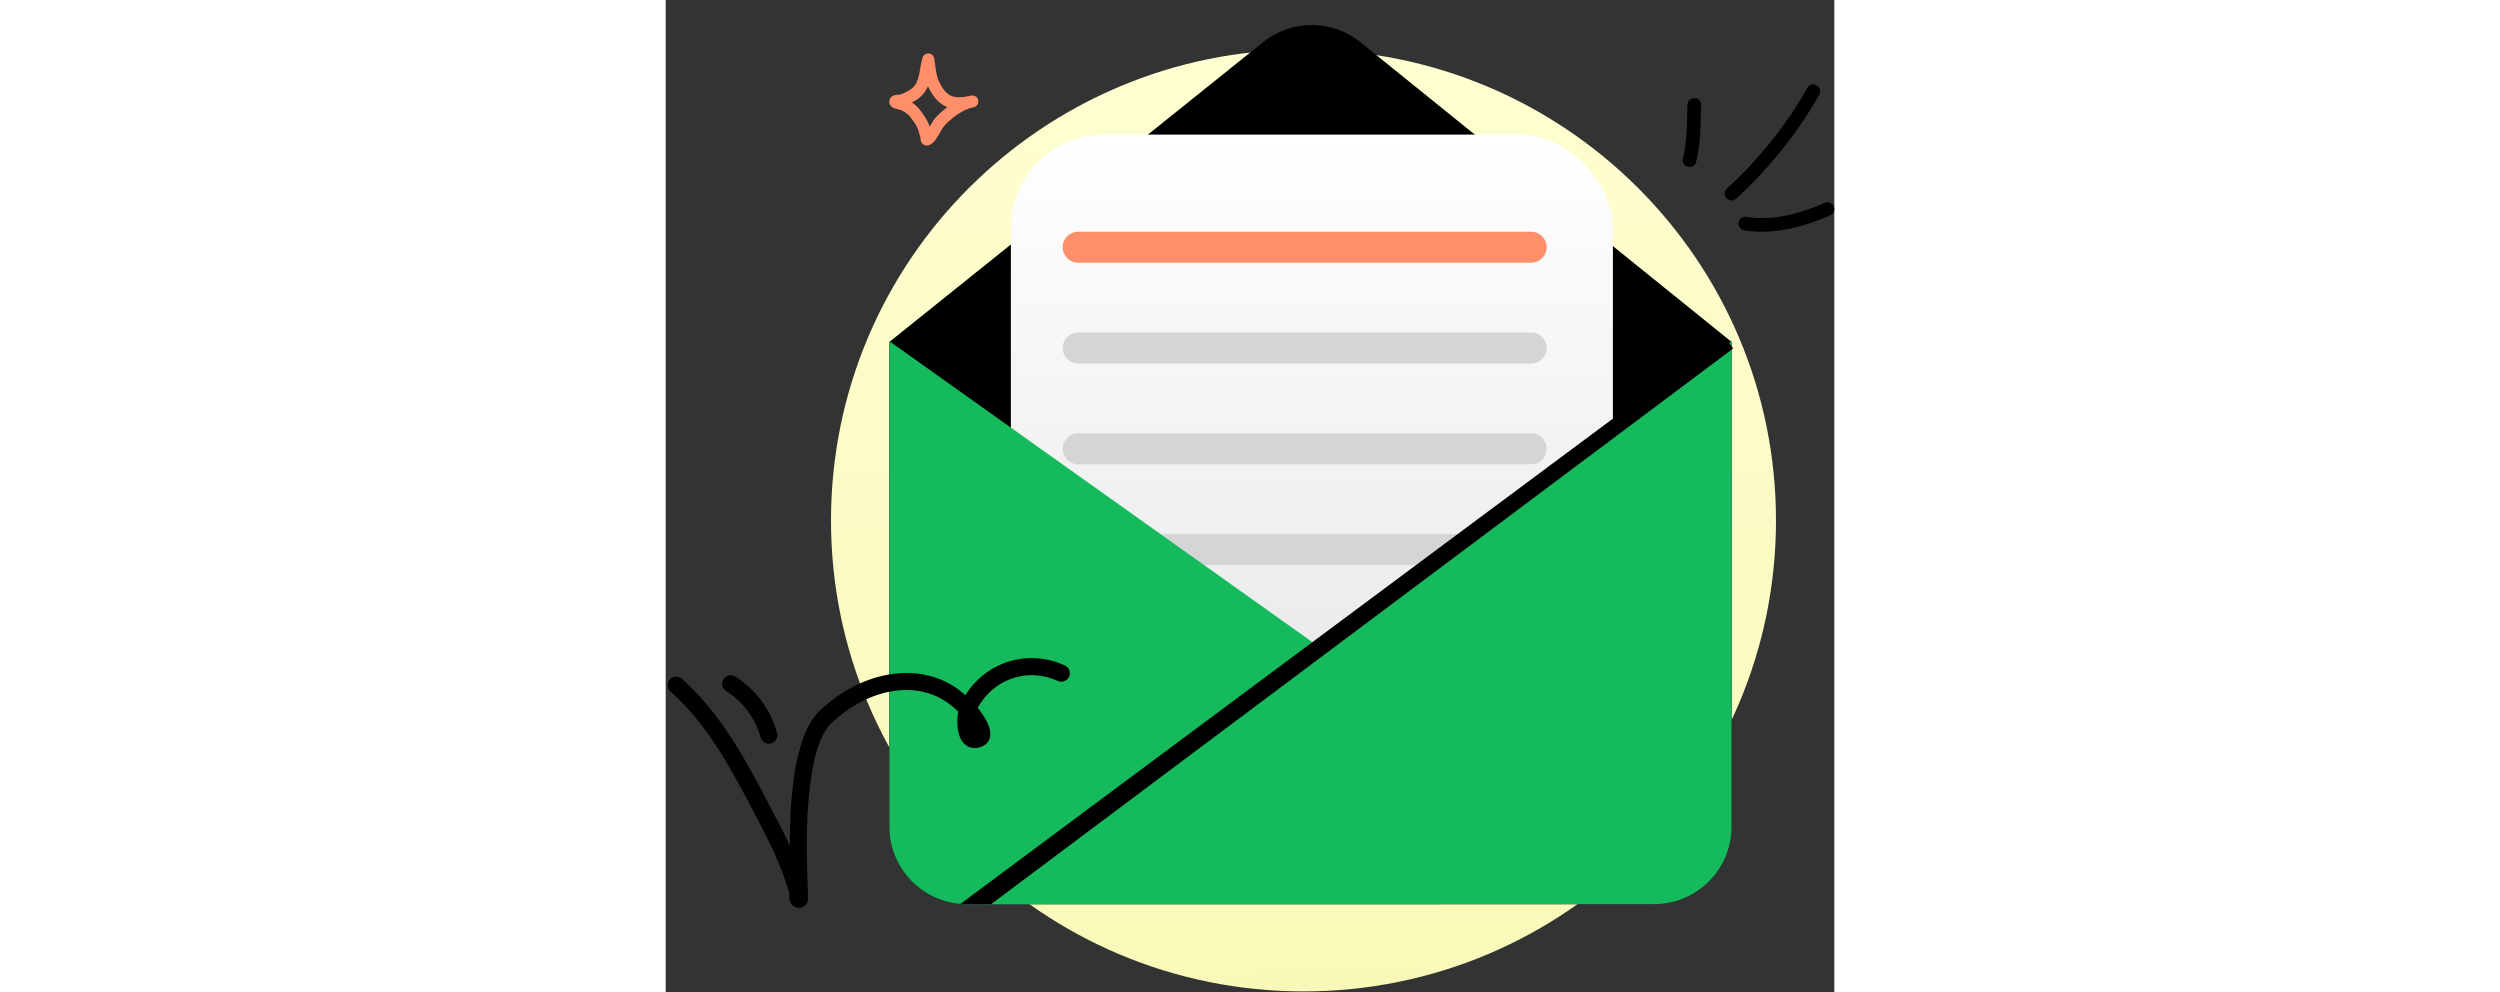 <svg width="199" height="79" viewBox="0 0 199 169" fill="none" xmlns="http://www.w3.org/2000/svg">
<rect x="0" y="0" width="199" height="169" fill="#333333" stroke="none"/>
<path d="M108.609 168.82C153.045 168.82 189.067 132.918 189.067 88.63C189.067 44.342 153.045 8.44 108.609 8.44C64.173 8.44 28.151 44.342 28.151 88.63C28.151 132.918 64.173 168.82 108.609 168.82Z" fill="url(#paint0_linear_610_109534)"/>
<path d="M101.752 7.166L38.084 58.23V140.77C38.084 148.06 43.993 153.97 51.283 153.97H168.312C175.602 153.97 181.512 148.06 181.512 140.77V58.23L118.303 7.193C113.477 3.297 106.59 3.286 101.752 7.166Z" fill="black"/>
<rect x="58.779" y="22.923" width="102.517" height="127.192" rx="15.84" fill="url(#paint1_linear_610_109534)"/>
<path d="M67.6 42.1C67.6 40.642 68.786 39.46 70.249 39.46H147.368C148.831 39.46 150.017 40.642 150.017 42.1V42.1C150.017 43.558 148.831 44.74 147.368 44.74H70.249C68.786 44.74 67.6 43.558 67.6 42.1V42.1Z" fill="#FF8F6B"/>
<path d="M67.6 59.26C67.6 57.802 68.786 56.62 70.249 56.62H147.368C148.831 56.62 150.017 57.802 150.017 59.26V59.26C150.017 60.718 148.831 61.9 147.368 61.9H70.249C68.786 61.9 67.6 60.718 67.6 59.26V59.26Z" fill="#D5D5D5"/>
<path d="M67.6 76.42C67.6 74.962 68.786 73.78 70.249 73.78H147.368C148.831 73.78 150.017 74.962 150.017 76.42V76.42C150.017 77.878 148.831 79.06 147.368 79.06H70.249C68.786 79.06 67.6 77.878 67.6 76.42V76.42Z" fill="#D5D5D5"/>
<path d="M67.6 93.58C67.6 92.122 68.786 90.94 70.249 90.94H147.368C148.831 90.94 150.017 92.122 150.017 93.58V93.58C150.017 95.038 148.831 96.22 147.368 96.22H70.249C68.786 96.22 67.6 95.038 67.6 93.58V93.58Z" fill="#D5D5D5"/>
<path fill-rule="evenodd" clip-rule="evenodd" d="M38.084 58.094V140.77C38.084 148.06 43.993 153.97 51.283 153.97H131.524C144.378 153.97 149.65 137.466 139.176 130.014L38.084 58.094Z" fill="#15BA5C"/>
<path fill-rule="evenodd" clip-rule="evenodd" d="M181.512 58.094V140.77C181.512 148.06 175.602 153.97 168.312 153.97H50.458L181.512 58.094Z" fill="#15BA5C"/>
<path fill-rule="evenodd" clip-rule="evenodd" d="M181.783 59.337L55.403 153.97H50.128L180.229 57.204L181.783 59.337Z" fill="black"/>
<path d="M11.575 115.43C11.069 115.173 10.44 115.336 10.128 115.825L10.07 115.925C9.829 116.398 9.957 116.979 10.371 117.309L10.464 117.377C13.507 119.334 15.489 122.038 16.498 125.507C16.669 126.102 17.293 126.443 17.887 126.269H17.888C18.479 126.096 18.824 125.473 18.649 124.878H18.65C17.487 120.881 15.187 117.747 11.675 115.487L11.575 115.43Z" fill="black" stroke="black" stroke-width="0.66"/>
<path d="M67.537 113.482C61.377 110.835 54.506 113.144 51.117 118.869C50.599 118.398 50.052 117.957 49.482 117.552L49.179 117.342C42.754 113.027 33.531 114.606 26.49 121.231L26.277 121.44C25.229 122.513 24.399 124.013 23.748 125.765C23.053 127.638 22.553 129.821 22.209 132.127L22.073 133.107C21.525 137.329 21.429 141.888 21.467 145.591C20.706 143.788 19.851 142.035 18.939 140.287L17.245 137.031C13.275 129.399 9.067 121.641 2.535 115.829L2.534 115.828L2.444 115.757C1.983 115.426 1.337 115.488 0.953 115.923L0.881 116.013C0.57 116.444 0.608 117.037 0.965 117.427L1.047 117.508C7.354 123.121 11.401 130.636 15.289 138.125L16.952 141.328C18.343 143.991 19.59 146.647 20.554 149.478V149.479C20.846 150.331 21.14 151.163 21.384 152.015L21.383 152.016C21.383 152.017 21.384 152.02 21.385 152.025C21.386 152.031 21.386 152.04 21.387 152.052C21.388 152.077 21.387 152.11 21.385 152.151C21.382 152.192 21.378 152.234 21.374 152.284L21.364 152.444V152.447L21.363 152.656C21.366 152.866 21.384 153.074 21.429 153.245L21.43 153.247C21.542 153.665 21.79 153.955 22.104 154.12L22.105 154.121C22.335 154.241 22.621 154.307 22.964 154.245H22.967C23.21 154.199 23.597 154.062 23.805 153.568L23.804 153.567C23.827 153.511 23.842 153.444 23.852 153.391C23.863 153.326 23.874 153.246 23.883 153.152C23.892 153.057 23.898 152.946 23.902 152.82V152.392L23.798 149.54C23.674 145.953 23.561 140.199 24.132 134.789L24.21 134.086C24.492 131.685 24.903 129.385 25.52 127.426C26.099 125.585 26.852 124.075 27.826 123.063L28.023 122.866C34.315 116.947 42.379 115.486 47.924 119.202L48.187 119.383C48.892 119.884 49.553 120.443 50.16 121.057C50.054 121.602 49.989 122.295 49.999 123C50.008 123.684 50.087 124.401 50.274 125.017L50.361 125.275C50.592 125.888 50.952 126.394 51.433 126.707L51.645 126.829C52.224 127.118 52.941 127.164 53.78 126.786L53.95 126.705C54.727 126.31 55.007 125.554 54.935 124.74C54.888 124.181 54.654 123.572 54.449 123.141L54.262 122.778C53.82 121.994 53.307 121.255 52.738 120.566C55.389 115.5 61.162 113.34 66.394 115.437L66.904 115.656C67.469 115.914 68.132 115.664 68.391 115.103L68.392 115.101C68.646 114.539 68.401 113.872 67.836 113.615L67.537 113.482ZM52.312 123.884C52.425 124.084 52.607 124.448 52.682 124.789L52.681 124.79C52.682 124.795 52.682 124.802 52.683 124.809C52.677 124.81 52.672 124.813 52.667 124.814C52.655 124.816 52.646 124.816 52.642 124.817C52.629 124.809 52.605 124.791 52.573 124.739C52.536 124.678 52.502 124.596 52.459 124.484V124.483L52.392 124.282C52.352 124.148 52.322 124.004 52.296 123.854C52.302 123.864 52.307 123.874 52.312 123.884Z" fill="black" stroke="black" stroke-width="0.66"/>
<path fill-rule="evenodd" clip-rule="evenodd" d="M175.475 27.543C176.277 24.302 176.225 21.181 176.321 17.894C176.34 17.252 175.832 16.718 175.188 16.699C174.544 16.679 174.006 17.186 173.987 17.828C173.896 20.945 173.969 23.911 173.208 26.99C173.054 27.612 173.437 28.243 174.063 28.394C174.688 28.548 175.322 28.165 175.475 27.543Z" fill="black"/>
<path fill-rule="evenodd" clip-rule="evenodd" d="M182.29 33.823C187.731 28.881 192.858 22.523 196.442 16.103C196.755 15.542 196.551 14.835 195.987 14.525C195.424 14.216 194.713 14.417 194.4 14.978C190.935 21.185 185.976 27.334 180.714 32.11C180.239 32.543 180.206 33.278 180.641 33.75C181.075 34.222 181.814 34.257 182.29 33.823Z" fill="black"/>
<path fill-rule="evenodd" clip-rule="evenodd" d="M183.668 39.222C188.645 40.038 193.775 38.646 198.3 36.678C198.891 36.418 199.16 35.734 198.902 35.15C198.644 34.562 197.954 34.295 197.364 34.55C193.243 36.345 188.581 37.675 184.049 36.933C183.413 36.828 182.811 37.258 182.707 37.888C182.602 38.518 183.033 39.118 183.668 39.222Z" fill="black"/>
<path fill-rule="evenodd" clip-rule="evenodd" d="M39.921 16.106C40.63 15.854 41.376 15.52 41.952 15.035C42.635 14.459 42.913 13.718 43.1 12.938C43.339 11.936 43.435 10.868 43.726 9.864C43.833 9.491 44.04 9.35 44.129 9.287C44.354 9.129 44.581 9.087 44.794 9.103C45.047 9.121 45.395 9.217 45.623 9.64C45.656 9.7 45.698 9.792 45.727 9.919C45.748 10.011 45.761 10.301 45.783 10.42C45.838 10.714 45.884 11.008 45.927 11.304C46.071 12.288 46.154 13.124 46.608 14.028C47.225 15.255 47.843 16.006 48.681 16.339C49.491 16.661 50.459 16.6 51.697 16.348C51.815 16.32 51.931 16.295 52.047 16.275C52.592 16.18 53.114 16.537 53.221 17.079C53.328 17.62 52.981 18.148 52.441 18.267C52.328 18.292 52.217 18.316 52.106 18.337C50.434 18.75 48.498 20.222 47.373 21.512C47.026 21.91 46.518 23.021 46 23.73C45.618 24.253 45.188 24.598 44.828 24.72C44.586 24.802 44.383 24.79 44.214 24.748C43.97 24.688 43.767 24.556 43.611 24.346C43.526 24.231 43.448 24.077 43.41 23.881C43.392 23.786 43.39 23.546 43.391 23.437C43.285 23.075 43.156 22.721 43.062 22.356C42.837 21.485 42.397 20.933 41.873 20.205C41.384 19.523 40.858 19.095 40.088 18.753C39.987 18.728 39.179 18.531 38.893 18.417C38.476 18.251 38.277 17.973 38.205 17.823C38.082 17.569 38.069 17.347 38.094 17.162C38.13 16.888 38.253 16.654 38.471 16.465C38.607 16.348 38.809 16.234 39.08 16.178C39.289 16.135 39.843 16.11 39.921 16.106ZM44.666 14.686C44.704 14.769 44.744 14.853 44.786 14.938C45.689 16.735 46.699 17.739 47.927 18.226L47.968 18.241C47.147 18.849 46.403 19.528 45.835 20.179C45.601 20.447 45.292 21.004 44.957 21.575C44.653 20.59 44.156 19.894 43.531 19.023C43.053 18.358 42.553 17.858 41.938 17.45C42.415 17.206 42.87 16.92 43.267 16.586C43.927 16.03 44.363 15.386 44.666 14.686Z" fill="#FF8F6B"/>
<defs>
<linearGradient id="paint0_linear_610_109534" x1="107.989" y1="-17.672" x2="109.626" y2="263.943" gradientUnits="userSpaceOnUse">
<stop stop-color="#FFFFD5"/>
<stop offset="1" stop-color="#F5F5AA"/>
</linearGradient>
<linearGradient id="paint1_linear_610_109534" x1="110.038" y1="22.923" x2="110.038" y2="150.116" gradientUnits="userSpaceOnUse">
<stop stop-color="white"/>
<stop offset="0.719" stop-color="#EAEAEA"/>
</linearGradient>
</defs>
</svg>
